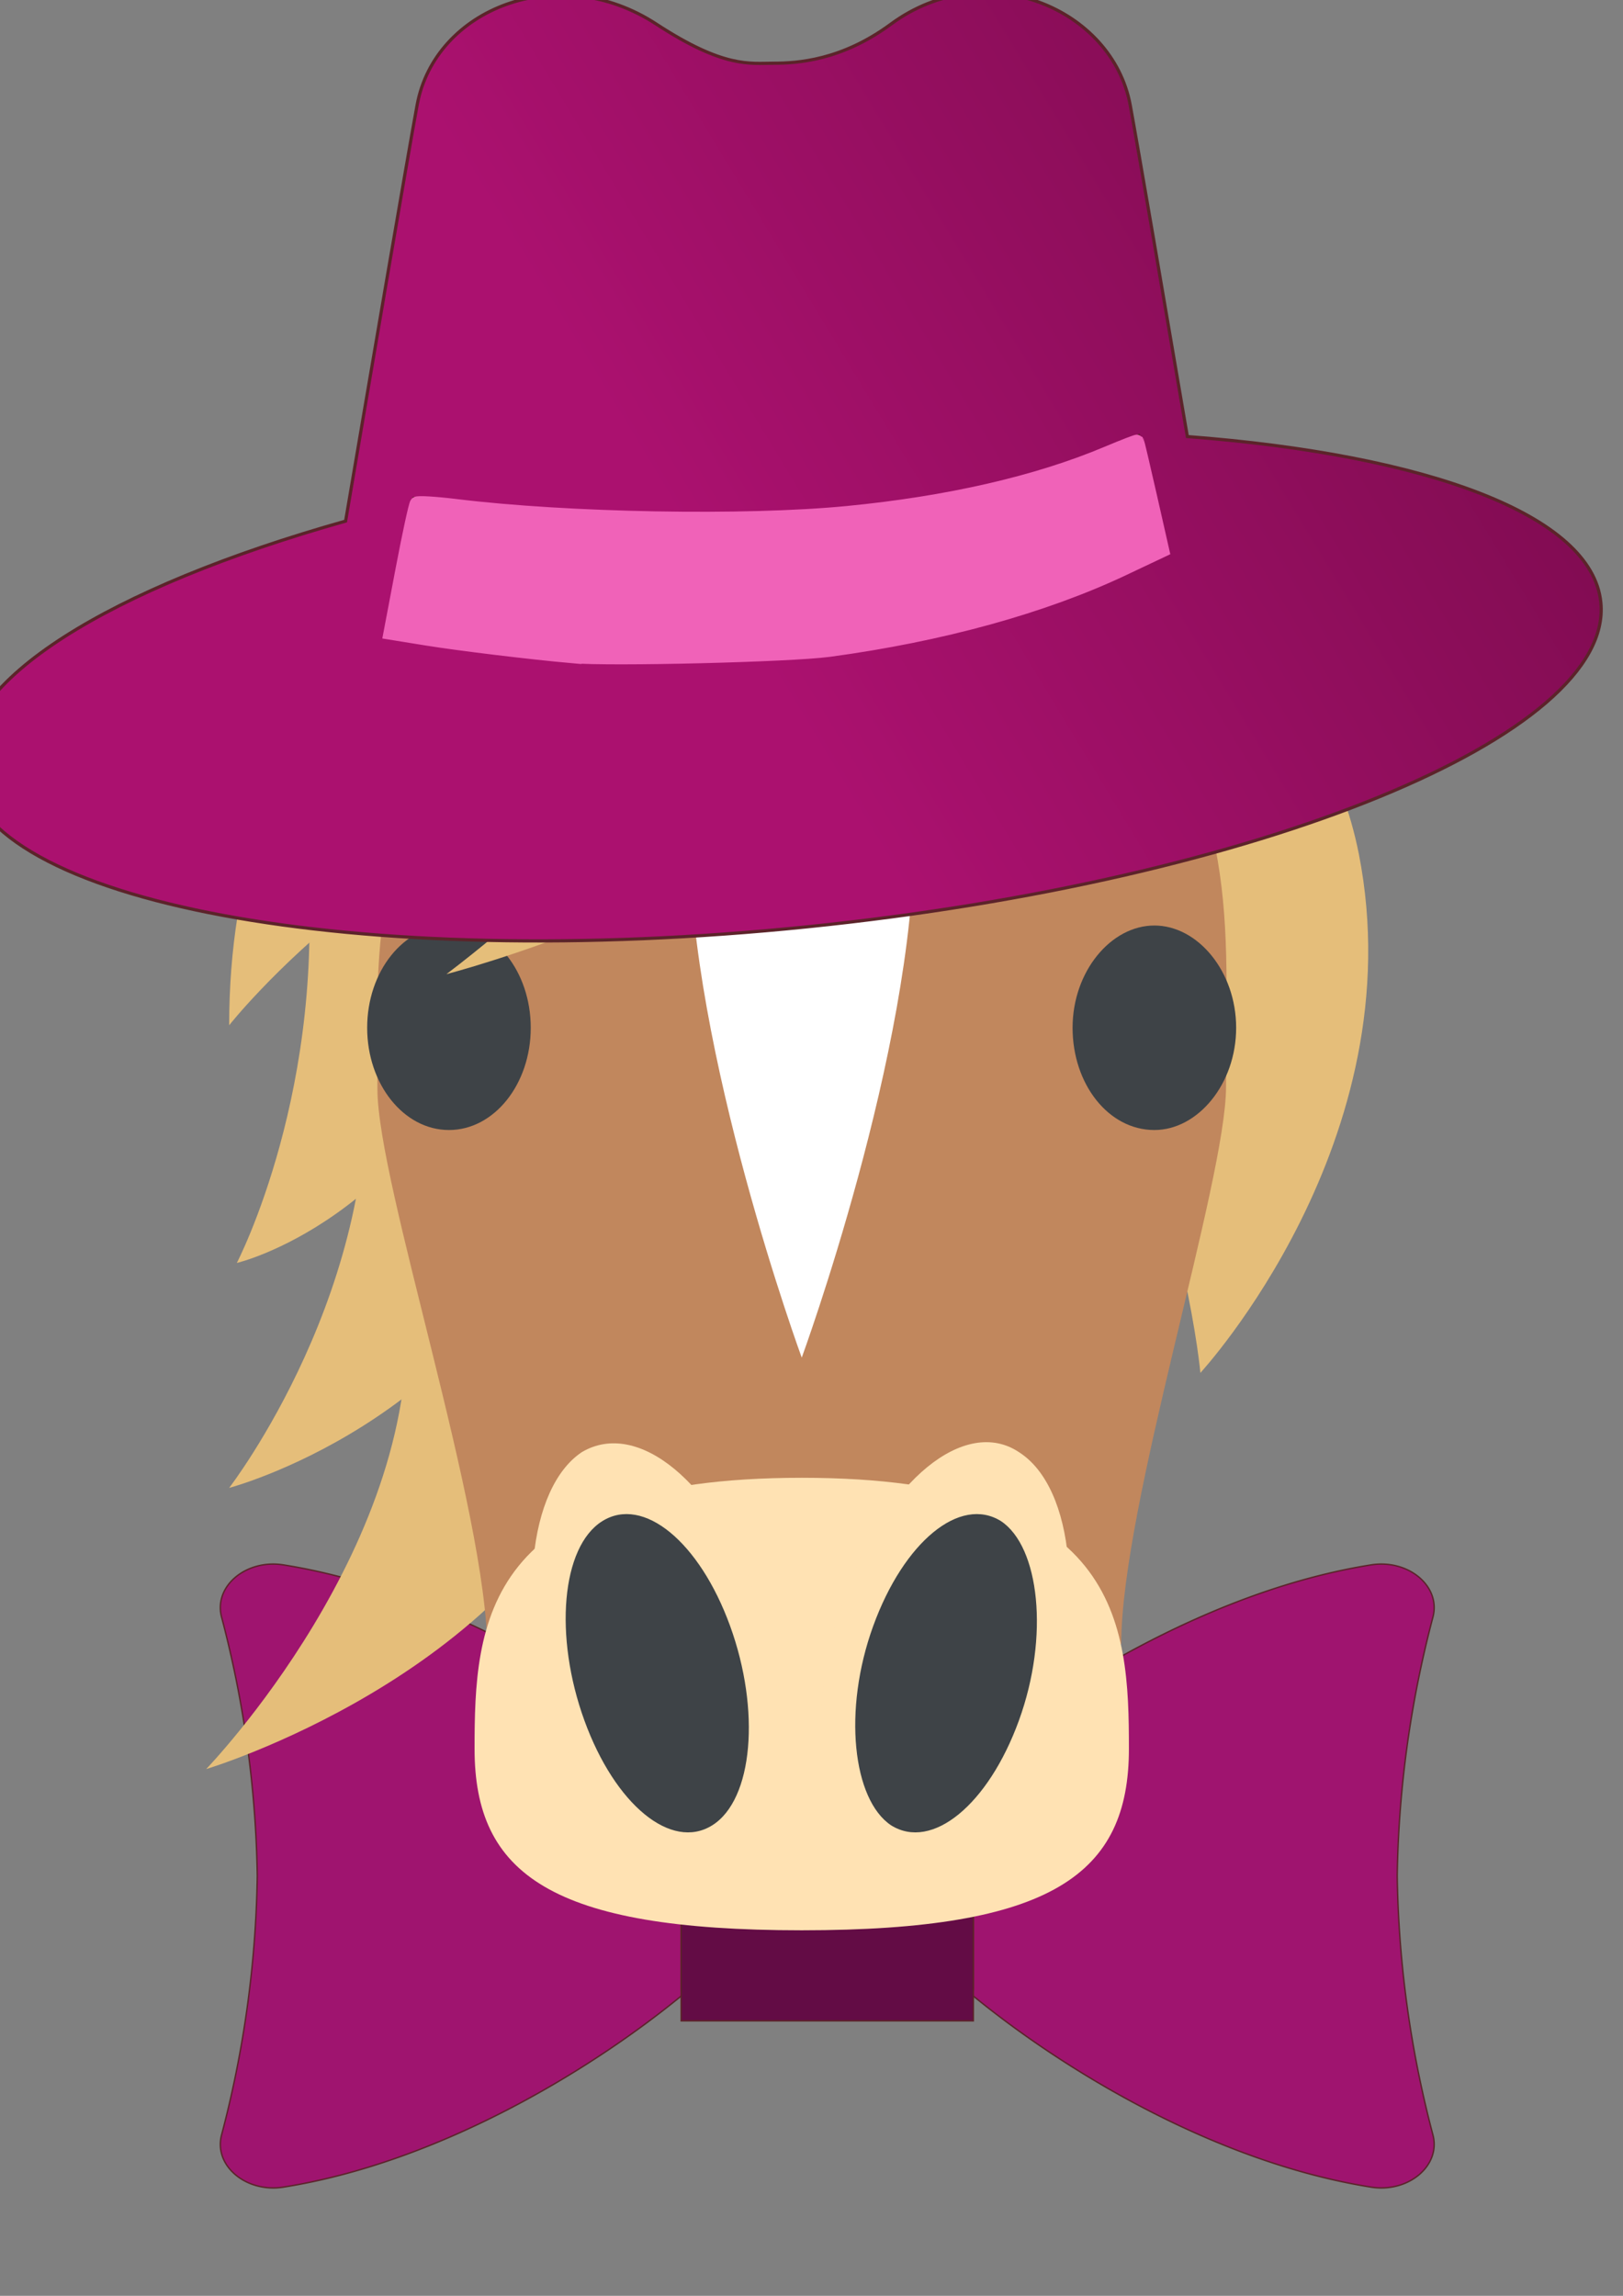 <?xml version="1.0" encoding="UTF-8" standalone="no"?>
<!-- Created with Inkscape (http://www.inkscape.org/) -->

<svg
   width="210mm"
   height="297mm"
   viewBox="0 0 210 297"
   version="1.1"
   id="svg8328"
   inkscape:version="1.2.1 (9c6d41e410, 2022-07-14)"
   sodipodi:docname="horsePortrait.svg"
   xmlns:inkscape="http://www.inkscape.org/namespaces/inkscape"
   xmlns:sodipodi="http://sodipodi.sourceforge.net/DTD/sodipodi-0.dtd"
   xmlns:xlink="http://www.w3.org/1999/xlink"
   xmlns="http://www.w3.org/2000/svg"
   xmlns:svg="http://www.w3.org/2000/svg">
  <rect x="0" y="0" width="210" height="297" fill="#808080" stroke="none"/>
  <sodipodi:namedview
     id="namedview8330"
     pagecolor="#ffffff"
     bordercolor="#999999"
     borderopacity="1"
     inkscape:showpageshadow="0"
     inkscape:pageopacity="0"
     inkscape:pagecheckerboard="0"
     inkscape:deskcolor="#d1d1d1"
     inkscape:document-units="mm"
     showgrid="false"
     inkscape:zoom="0.82760241"
     inkscape:cx="396.32557"
     inkscape:cy="561.864"
     inkscape:window-width="1920"
     inkscape:window-height="1057"
     inkscape:window-x="-8"
     inkscape:window-y="-8"
     inkscape:window-maximized="1"
     inkscape:current-layer="layer1" />
  <defs
     id="defs8325">
    <linearGradient
       inkscape:collect="always"
       xlink:href="#linearGradient2447"
       id="linearGradient2575"
       x1="28.659"
       y1="9.507"
       x2="59.384"
       y2="-9.094"
       gradientUnits="userSpaceOnUse"
       gradientTransform="matrix(3.307,0,0,3.307,-2.097,44.661)" />
    <linearGradient
       inkscape:collect="always"
       id="linearGradient2447">
      <stop
         style="stop-color:#ab116f;stop-opacity:1;"
         offset="0"
         id="stop2443" />
      <stop
         style="stop-color:#7a0b4d;stop-opacity:1;"
         offset="1"
         id="stop2445" />
    </linearGradient>
  </defs>
  <g
     inkscape:label="Capa 1"
     inkscape:groupmode="layer"
     id="layer1">
    <path
       d="m 88.136,257.104 v -28.824 a 4.362,4.324 0 0 1 0.131,-1.009 C 75.849,217.183 56.394,205.581 36.649,202.439 c -4.813,-0.749 -9.015,2.767 -7.983,6.745 a 141.52,140.273 0 0 1 4.624,33.508 141.52,140.273 0 0 1 -4.624,33.508 c -1.032,3.963 3.17,7.494 7.983,6.745 19.731,-3.127 39.259,-14.7 51.618,-24.832 a 4.362,4.324 0 0 1 -0.131,-1.009 z"
       fill="#cb525f"
       id="path974"
       style="fill:#9f146f;fill-opacity:1;stroke:#5c232a;stroke-width:0.181;stroke-opacity:1" />
    <path
       d="m 125.94,257.104 v -28.824 a 4.362,4.324 0 0 0 -0.131,-1.009 c 12.417,-10.088 31.872,-21.69 51.618,-24.832 4.813,-0.749 9.015,2.767 7.983,6.745 a 141.52,140.273 0 0 0 -4.624,33.508 141.52,140.273 0 0 0 4.624,33.508 c 1.032,3.963 -3.17,7.494 -7.983,6.745 -19.731,-3.127 -39.258,-14.7 -51.618,-24.832 a 4.362,4.324 0 0 0 0.131,-1.009 z"
       fill="#cb525f"
       id="path978"
       style="fill:#9f146f;fill-opacity:1;stroke:#5c232a;stroke-width:0.181;stroke-opacity:1" />
    <path
       d="m 88.136,223.956 h 37.804 v 37.472 H 88.136 Z"
       fill="#953745"
       id="path980"
       style="fill:#630c45;fill-opacity:1;stroke:#5c232a;stroke-width:0.181;stroke-opacity:1" />
    <g
       fill="#e5be7a"
       id="g10"
       transform="matrix(3.307,0,0,3.307,-2.097,44.661)">
      <path
         d="m 12.6,19.7 c -0.6,-7.1 3.7,-8 6.1,-7.5 2.4,0.5 4.3,6.4 1.7,13 -3.6,9.1 -10.5,10.7 -10.5,10.7 0,0 3.6,-6.9 2.7,-16.2"
         id="path2" />
      <path
         d="m 14.9,27.5 c -0.6,-7.1 3.7,-8 6.1,-7.5 2.4,0.5 4.4,6.4 1.7,13 -3.6,9.2 -13.1,11.7 -13.1,11.7 0,0 6.1,-7.9 5.3,-17.2"
         id="path4" />
      <path
         d="m 16.5,37.4 c -0.6,-7.1 3.7,-8 6.1,-7.5 2.4,0.5 4.3,6.4 1.7,13 -3.6,9.2 -15.6,12.8 -15.6,12.8 0,0 8.6,-8.9 7.8,-18.3"
         id="path6" />
      <path
         d="m 53.8,19.9 c -1.4,-7 -6.2,-8.2 -8.6,-7.7 -2.4,0.5 -4.3,6.4 -1.7,13 3.6,9.1 4.1,15 4.1,15 0,0 8.4,-9.1 6.2,-20.3"
         id="path8" />
    </g>
    <path
       d="m 178.812,61.529 c 0.331,9.591 -0.992,17.198 -4.299,21.828 -4.63,2.977 -12.898,4.299 -22.82,4.299 -0.331,-9.591 0.992,-17.198 4.299,-21.828 4.961,-2.977 12.898,-4.299 22.82,-4.299"
       fill="#3e4347"
       id="path14"
       style="stroke-width:3.307" />
    <path
       d="m 158.638,140.573 c 0,12.237 -13.56,54.24 -13.56,72.099 0,0 -16.867,1.654 -41.341,1.654 -23.812,0 -40.68,-0.661 -40.68,-0.661 0,-18.19 -14.221,-60.523 -14.221,-72.76 0,-16.206 -1.654,-33.404 15.214,-55.562 3.969,-5.292 4.961,-11.906 39.687,-11.906 34.396,0 36.711,5.622 40.349,9.922 16.536,19.844 14.552,35.719 14.552,57.216"
       fill="#c1875d"
       id="path20"
       style="stroke-width:3.307" />
    <path
       d="m 146.07,226.232 c 0,16.206 -9.922,23.482 -42.333,23.482 -32.411,0 -42.333,-7.276 -42.333,-23.482 0,-16.206 0.992,-35.057 42.333,-35.057 41.341,0 42.333,18.852 42.333,35.057"
       fill="#ffe2b3"
       id="path22"
       style="stroke-width:3.307" />
    <g
       fill="#3e4347"
       id="g28"
       transform="matrix(3.307,0,0,3.307,-2.097,44.661)">
      <path
         d="m 49,26.7 c 0,2.2 -1.5,4 -3.2,4 -1.8,0 -3.2,-1.8 -3.2,-4 0,-2.2 1.5,-4 3.2,-4 1.7,0 3.2,1.8 3.2,4"
         id="path24" />
      <ellipse
         cx="18.2"
         cy="26.7"
         rx="3.2"
         ry="4"
         id="ellipse26" />
    </g>
    <g
       fill="#ffe2b3"
       id="g34"
       transform="matrix(3.307,0,0,3.307,-2.097,44.661)">
      <path
         d="m 40.5,43.3 c -2.1,-1.4 -5.2,1.1 -6.8,5.6 -1.6,4.5 -1.2,9.2 1,10.6 2.1,1.4 5.2,-1.1 6.8,-5.6 1.6,-4.4 1.2,-9.2 -1,-10.6"
         id="path30" />
      <path
         d="m 23.4,43.3 c -2.1,1.4 -2.6,6.1 -1,10.6 1.6,4.5 4.6,7 6.8,5.6 2.1,-1.4 2.6,-6.1 1,-10.6 -1.6,-4.4 -4.6,-6.9 -6.8,-5.6"
         id="path32" />
    </g>
    <path
       d="m 89.185,108.161 c 0,-27.781 6.615,-33.404 14.552,-33.404 7.938,0 14.552,5.622 14.552,33.404 0,27.781 -14.552,67.469 -14.552,67.469 0,0 -14.552,-39.688 -14.552,-67.469"
       fill="#ffffff"
       id="path36"
       style="stroke-width:3.307" />
    <g
       fill="#3e4347"
       id="g42"
       transform="matrix(3.307,0,0,3.307,-2.097,44.661)">
      <path
         d="m 39.8,46 c -1.6,-1 -3.8,0.8 -5,4.1 -1.2,3.3 -0.8,6.8 0.7,7.8 1.6,1 3.8,-0.8 5,-4.1 1.2,-3.3 0.8,-6.8 -0.7,-7.8"
         id="path38" />
      <path
         d="m 24.2,46 c -1.6,1 -1.9,4.5 -0.7,7.8 1.2,3.3 3.4,5.1 5,4.1 1.6,-1 1.9,-4.5 0.7,-7.8 C 28,46.8 25.8,45 24.2,46"
         id="path40" />
    </g>
    <path
       d="M 149.047,76.411 C 124.903,42.346 29.653,53.26 29.653,132.635 c 0,0 22.82,-29.104 61.185,-37.703 0,0 -15.214,17.529 -33.073,31.089 0,0 37.372,-9.591 60.523,-31.089 0,0 2.646,15.544 -28.112,25.797 -0.331,0 88.635,-2.315 58.87,-44.318"
       fill="#e5be7a"
       id="path44"
       style="stroke-width:3.307" />
    <path
       class="st0"
       d="M 207.129,77.91 C 205.98,66.631 184.643,58.834 153.631,56.477 150.666,39.094 147.236,19.037 146.235,13.585 143.935,1.099 127.489,-5.884 115.274,3.121 c -6.408,4.722 -12.137,5.058 -15.173,5.058 -3.036,0 -6.408,0.672 -15.173,-5.058 C 72.228,-5.187 56.266,1.099 53.973,13.585 52.746,20.245 47.901,48.661 44.717,67.413 14.202,76.017 -5.61,88.129 -4.441,99.543 -2.684,116.751 46.106,125.865 104.526,119.89 162.959,113.915 208.893,95.124 207.129,77.91 Z M 50.201,82.024 53.573,64.493 c 0,0 60.022,9.437 93.741,-8.094 l 3.372,14.838 c 4.1e-4,-4.14e-4 -36.419,22.925 -100.485,10.787 z"
       id="path177"
       style="fill:url(#linearGradient2575);fill-opacity:1;stroke:#5c232a;stroke-width:0.413;stroke-opacity:1" />
    <path
       style="fill:#f062b8;fill-opacity:1;fill-rule:evenodd;stroke:#f062b8;stroke-width:1.722;stroke-opacity:1"
       d="M 74.003,84.933 C 68.707,84.462 59.383,83.332 55.154,82.647 l -4.677,-0.757 1.566,-8.248 c 0.861,-4.536 1.694,-8.375 1.852,-8.532 0.157,-0.156 2.439,-0.02 5.07,0.303 14.467,1.775 37.439,2.187 50.634,0.91 13.07,-1.266 24.607,-3.915 33.638,-7.724 2.113,-0.891 3.882,-1.573 3.93,-1.514 0.048,0.059 0.803,3.262 1.677,7.118 l 1.589,7.011 -5.064,2.396 c -10.366,4.904 -23.588,8.551 -38.107,10.509 -5.013,0.676 -28.373,1.248 -33.259,0.813 z"
       id="path967" />
  </g>
</svg>
